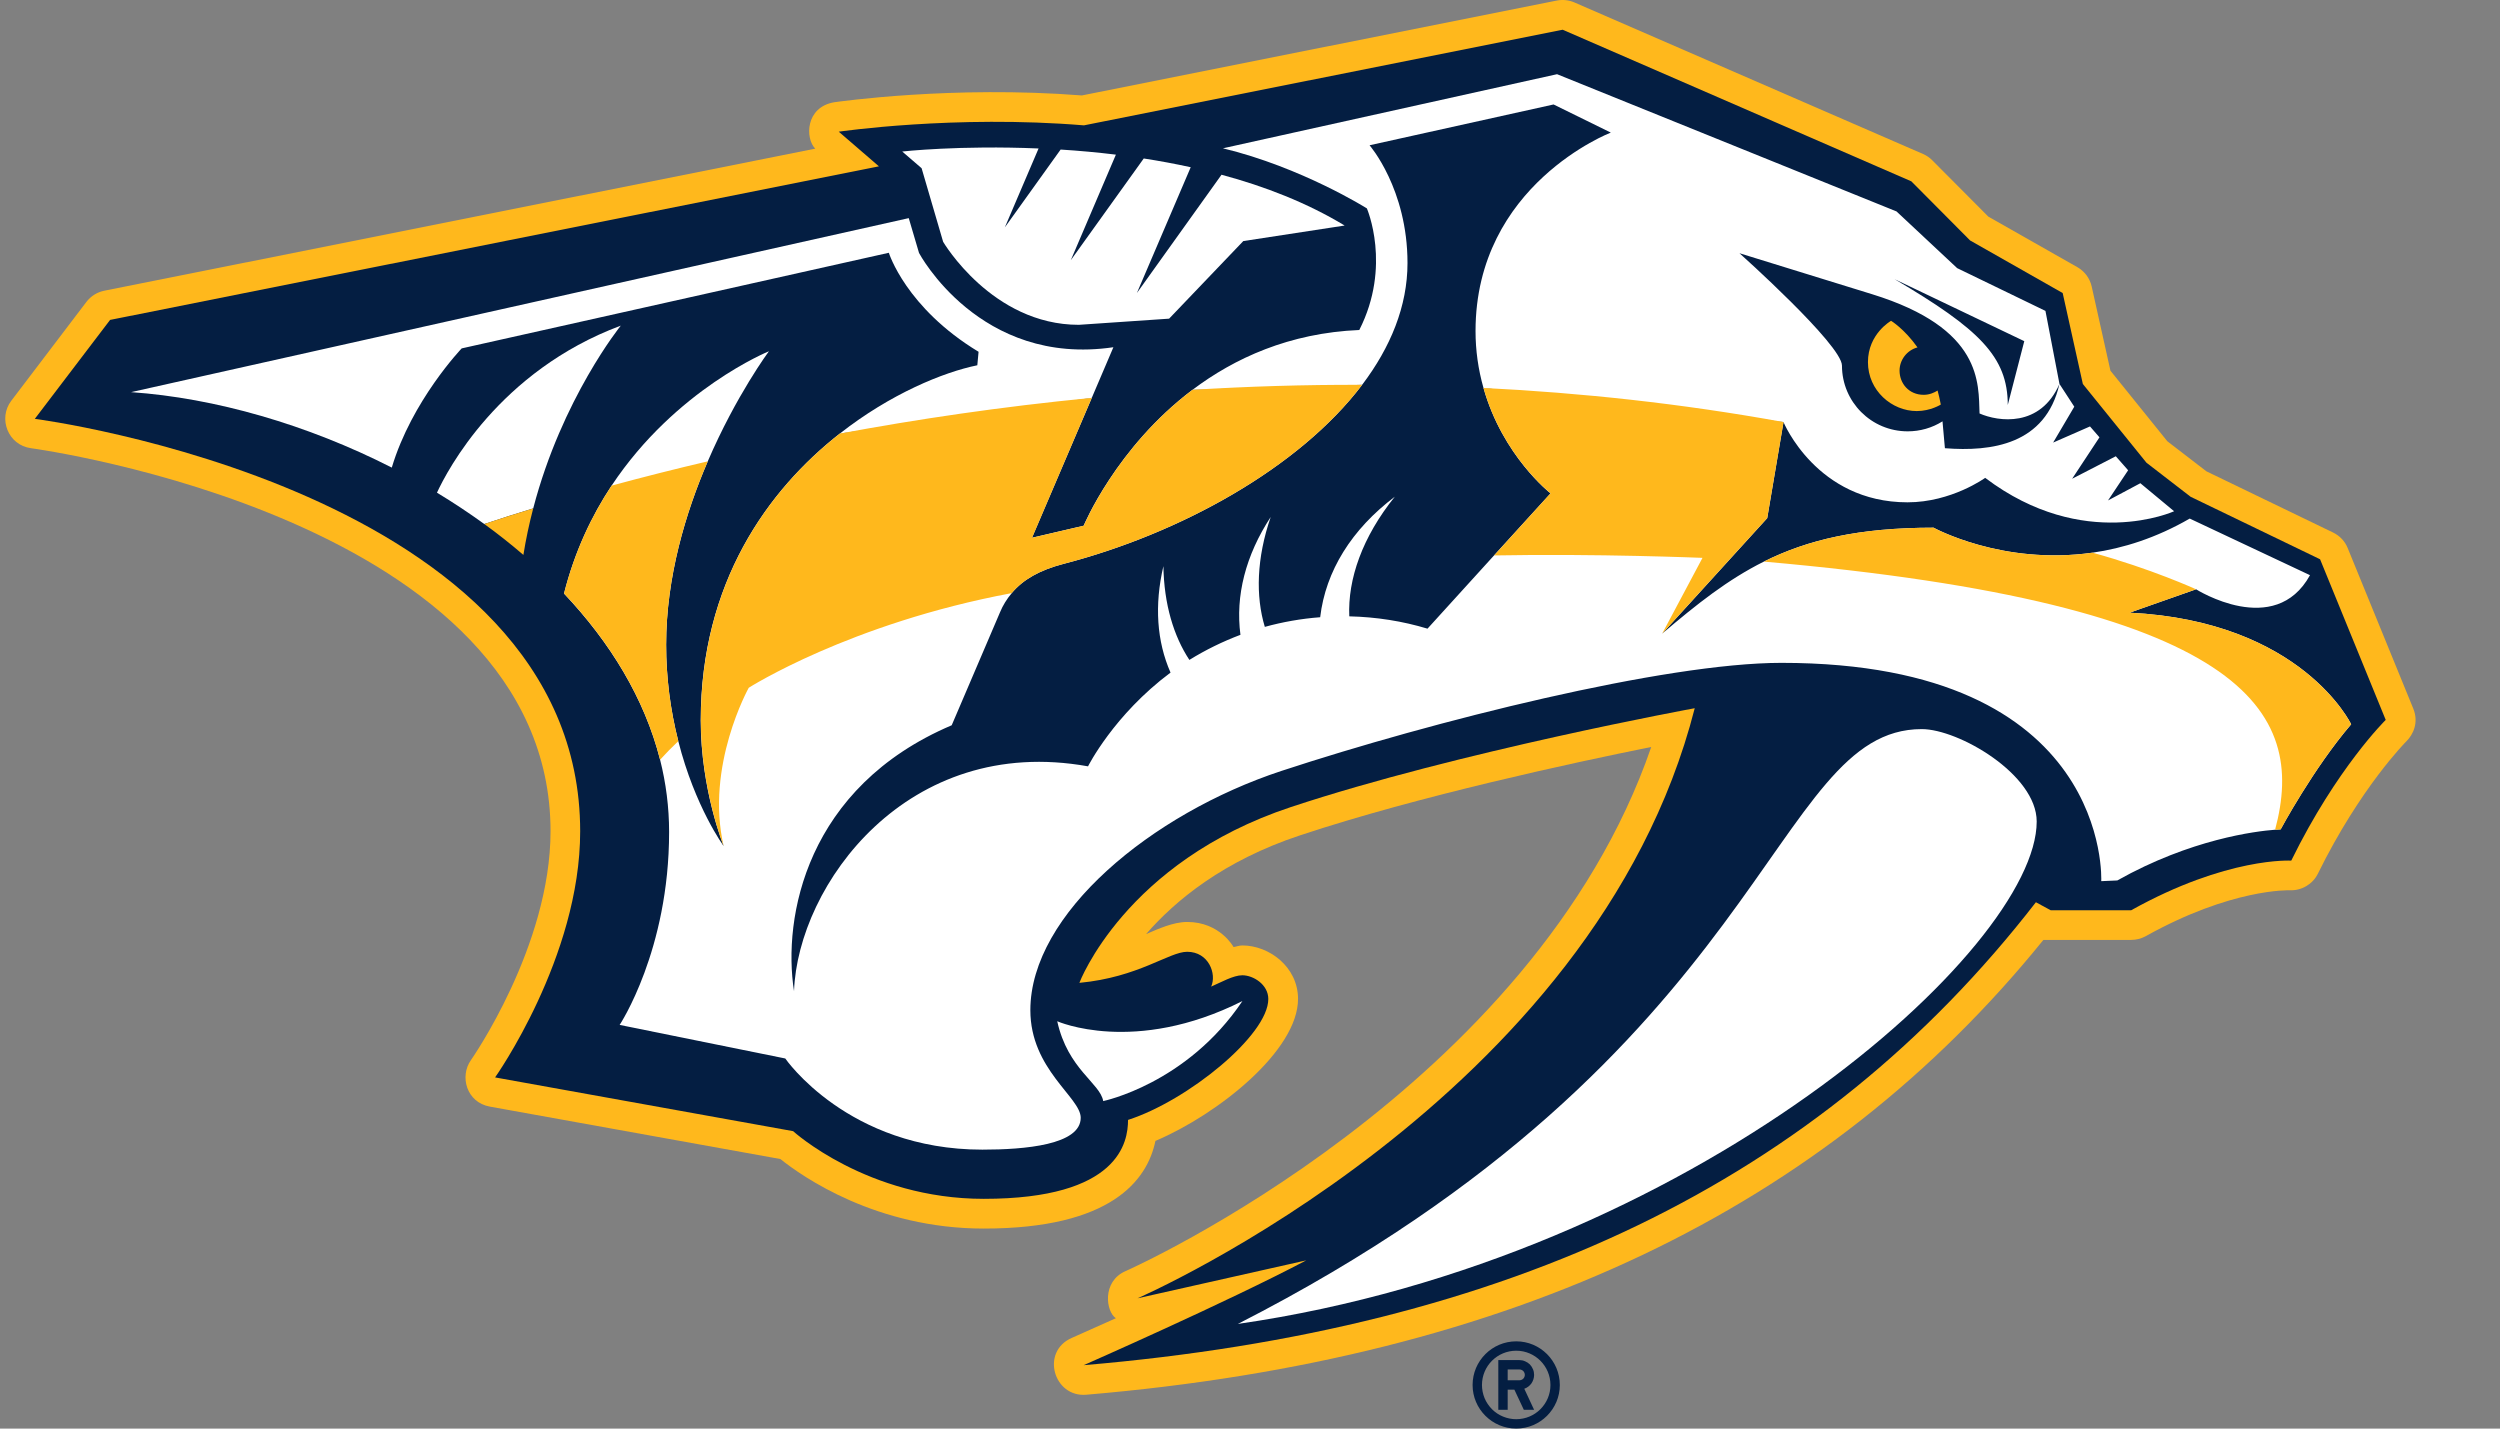 <svg width="28" height="16" viewBox="0 0 28 16" fill="none" xmlns="http://www.w3.org/2000/svg">
<rect x="0" y="0" width="28" height="16" fill="#808080" stroke="none"/>
<g clip-path="url(#clip0_2_7599)">
<path d="M16.982 15.023C16.712 15.023 16.493 15.242 16.493 15.512C16.493 15.781 16.712 16 16.982 16C17.251 16 17.47 15.781 17.47 15.512C17.47 15.242 17.251 15.023 16.982 15.023ZM16.982 15.895C16.931 15.895 16.881 15.885 16.835 15.866C16.788 15.847 16.746 15.819 16.71 15.783C16.675 15.747 16.646 15.705 16.627 15.659C16.608 15.612 16.598 15.562 16.598 15.512C16.598 15.3 16.769 15.128 16.982 15.128C17.193 15.128 17.365 15.3 17.365 15.512C17.365 15.724 17.193 15.895 16.982 15.895ZM17.182 15.399C17.182 15.377 17.178 15.355 17.169 15.335C17.161 15.315 17.149 15.297 17.134 15.281C17.118 15.266 17.1 15.254 17.08 15.246C17.06 15.237 17.038 15.233 17.017 15.233H16.781V15.79H16.886V15.564H16.961L17.067 15.79H17.182L17.072 15.554C17.104 15.543 17.132 15.522 17.152 15.494C17.171 15.466 17.182 15.433 17.182 15.399ZM17.017 15.459H16.886V15.338H17.017C17.033 15.338 17.048 15.344 17.06 15.355C17.071 15.367 17.078 15.382 17.078 15.399C17.078 15.415 17.071 15.43 17.06 15.442C17.048 15.453 17.033 15.459 17.017 15.459Z" fill="#041E42"/>
<path d="M26.294 6.138C26.263 6.061 26.204 6 26.13 5.964L24.712 5.279L24.274 4.942L23.637 4.152L23.427 3.209C23.417 3.164 23.397 3.121 23.37 3.084C23.342 3.047 23.307 3.015 23.266 2.992L22.269 2.426L21.642 1.796C21.613 1.766 21.578 1.742 21.539 1.725L17.635 0.028C17.573 0.001 17.504 -0.007 17.437 0.006L12.117 1.069C10.669 0.956 9.399 1.138 9.345 1.145C9.019 1.199 9.017 1.552 9.131 1.665L1.168 3.256C1.088 3.272 1.017 3.317 0.968 3.381L0.126 4.489C-0.024 4.686 0.089 4.986 0.348 5.02C0.406 5.028 6.166 5.816 6.166 9.31C6.166 10.597 5.283 11.861 5.274 11.874C5.146 12.055 5.224 12.346 5.486 12.394L8.74 12.981C8.986 13.178 9.814 13.76 11.018 13.76C12.445 13.76 12.849 13.22 12.941 12.778C13.649 12.477 14.538 11.764 14.538 11.188C14.538 10.83 14.215 10.589 13.914 10.589C13.88 10.589 13.849 10.602 13.816 10.607C13.816 10.607 13.664 10.326 13.297 10.326C13.14 10.326 12.969 10.405 12.836 10.462C13.162 10.087 13.701 9.64 14.563 9.355C15.893 8.914 17.626 8.541 18.494 8.366C17.174 12.201 12.655 14.215 12.607 14.236C12.338 14.353 12.387 14.693 12.498 14.764L12.003 14.985C11.652 15.14 11.802 15.652 12.166 15.621C16.936 15.216 20.443 13.546 22.886 10.527H23.869C23.926 10.527 23.981 10.513 24.031 10.486C24.992 9.949 25.638 9.971 25.644 9.971C25.776 9.977 25.902 9.904 25.96 9.786C26.436 8.818 26.949 8.305 26.954 8.3C27.025 8.229 27.093 8.095 27.029 7.937L26.294 6.138V6.138Z" fill="#FFB81C"/>
<path d="M24.535 5.564L24.04 5.182L23.328 4.301L23.102 3.282L22.065 2.693L21.407 2.031L17.502 0.333L12.14 1.404C10.692 1.284 9.394 1.475 9.394 1.475L9.844 1.863L1.233 3.583L0.39 4.691C0.39 4.691 6.498 5.479 6.498 9.311C6.498 10.723 5.545 12.067 5.545 12.067L8.883 12.669C8.883 12.669 9.714 13.427 11.018 13.427C12.536 13.427 12.634 12.791 12.634 12.543C13.301 12.328 14.205 11.594 14.205 11.189C14.205 11.026 14.036 10.923 13.914 10.923C13.813 10.923 13.676 11.002 13.565 11.05C13.629 10.909 13.538 10.66 13.296 10.66C13.094 10.66 12.752 10.946 12.089 11.008C12.089 11.008 12.597 9.656 14.458 9.039C16.339 8.416 18.981 7.932 18.981 7.932C17.862 12.32 12.74 14.541 12.74 14.541L14.63 14.116C13.754 14.579 12.137 15.29 12.137 15.29C16.902 14.885 20.369 13.245 22.802 10.105L22.968 10.195H23.869C24.944 9.595 25.662 9.639 25.662 9.639C26.172 8.6 26.72 8.063 26.72 8.063L25.985 6.264L24.535 5.564Z" fill="#041E42"/>
<path d="M4.894 5.518C5.075 5.627 5.252 5.745 5.424 5.869C5.606 5.809 5.788 5.75 5.972 5.694C6.293 4.463 6.953 3.647 6.953 3.647C5.586 4.157 5.007 5.273 4.894 5.518ZM10.563 2.708C10.563 2.708 11.109 3.638 12.083 3.638L13.094 3.569L13.925 2.7L15.06 2.526C14.639 2.271 14.165 2.087 13.681 1.957L12.733 3.282L13.336 1.873C13.162 1.835 12.986 1.802 12.81 1.775L11.993 2.914L12.498 1.732C12.293 1.707 12.086 1.688 11.879 1.675L11.254 2.547L11.632 1.663C10.749 1.625 10.105 1.697 10.105 1.697L10.322 1.884L10.563 2.708H10.563ZM11.841 11.438C11.96 11.977 12.321 12.13 12.356 12.332C12.356 12.332 13.293 12.139 13.915 11.212C12.703 11.822 11.841 11.438 11.841 11.438ZM22.811 9.201C22.811 8.673 21.936 8.166 21.524 8.166C19.826 8.166 19.849 11.772 13.864 14.828C18.962 14.091 22.811 10.624 22.811 9.201Z" fill="white"/>
<path d="M10.96 3.94L10.946 4.091C10.567 4.168 9.973 4.411 9.406 4.856L12.228 4.456L12.47 3.889C10.969 4.11 10.293 2.833 10.293 2.833L10.178 2.443L1.468 4.392C2.408 4.457 3.444 4.756 4.388 5.237C4.613 4.485 5.171 3.902 5.171 3.902L9.955 2.831C9.955 2.831 10.145 3.447 10.96 3.94Z" fill="white"/>
<path d="M23.851 6.862L24.596 6.6C24.596 6.6 25.478 7.158 25.872 6.442L24.525 5.808C24.148 6.026 23.778 6.141 23.436 6.19V6.19C22.425 6.335 21.656 5.91 21.656 5.91C20.818 5.91 20.246 6.045 19.755 6.29H19.755C19.354 6.49 19.008 6.763 18.616 7.097L19.793 5.803L19.975 4.727L16.615 4.345C16.83 5.108 17.366 5.526 17.366 5.526L16.733 6.221L15.988 7.041C15.71 6.957 15.416 6.91 15.112 6.903C15.094 6.488 15.257 6.016 15.622 5.563C15.139 5.928 14.847 6.395 14.786 6.913C14.573 6.929 14.366 6.966 14.166 7.021C14.062 6.677 14.073 6.252 14.232 5.79C13.951 6.219 13.835 6.674 13.893 7.11C13.694 7.185 13.502 7.279 13.321 7.391C13.145 7.124 13.037 6.767 13.03 6.341C12.928 6.777 12.956 7.184 13.11 7.533C12.473 8.008 12.186 8.583 12.186 8.583C10.161 8.218 8.936 9.912 8.893 11.101C8.764 10.276 9.028 8.817 10.659 8.123L11.2 6.858C11.232 6.78 11.277 6.708 11.331 6.644L11.331 6.643C11.458 6.491 11.644 6.385 11.913 6.315C13.218 5.976 14.551 5.24 15.256 4.31L13.356 4.366C12.501 5.011 12.137 5.888 12.137 5.888L11.558 6.023L12.228 4.456L9.406 4.856C8.6 5.488 7.848 6.527 7.848 8.069C7.848 8.84 8.103 9.471 8.105 9.476L8.105 9.476C8.105 9.476 7.785 9.041 7.597 8.301L7.597 8.301C7.507 7.948 7.461 7.585 7.461 7.221C7.461 6.462 7.68 5.74 7.927 5.167V5.167C8.246 4.426 8.612 3.934 8.612 3.934C8.612 3.934 7.568 4.357 6.85 5.439L6.85 5.439C6.627 5.776 6.436 6.177 6.317 6.648C6.834 7.195 7.219 7.823 7.393 8.509C7.459 8.771 7.494 9.041 7.494 9.319C7.494 10.645 6.94 11.479 6.94 11.479L8.795 11.855C8.795 11.855 9.496 12.876 11.002 12.876C11.478 12.876 12.104 12.823 12.104 12.519C12.104 12.29 11.54 11.978 11.54 11.314C11.54 10.235 12.896 9.115 14.35 8.635C16.049 8.076 18.646 7.424 19.952 7.424C23.656 7.424 23.534 9.869 23.534 9.869L23.714 9.861C24.538 9.397 25.268 9.309 25.481 9.293C25.502 9.291 25.523 9.29 25.543 9.289C25.543 9.289 25.909 8.607 26.333 8.112C26.333 8.112 25.783 6.958 23.851 6.862Z" fill="white"/>
<path d="M13.356 4.366L15.256 4.31C15.575 3.889 15.764 3.428 15.764 2.946C15.764 2.114 15.339 1.627 15.339 1.627L17.4 1.17L18.041 1.485C18.041 1.485 16.526 2.067 16.526 3.708C16.526 3.924 16.556 4.138 16.615 4.345L19.975 4.727C19.975 4.727 20.345 5.626 21.364 5.626C21.857 5.626 22.234 5.352 22.234 5.352C23.338 6.187 24.35 5.726 24.35 5.726L23.972 5.412L23.61 5.605L23.835 5.267L23.697 5.11L23.208 5.362L23.514 4.898L23.408 4.776L22.995 4.957L23.232 4.555L23.066 4.3C22.911 4.98 22.304 5.061 21.783 5.02L21.756 4.719C21.639 4.793 21.504 4.831 21.366 4.831C20.959 4.831 20.63 4.501 20.63 4.095C20.63 3.862 19.482 2.836 19.482 2.836L20.967 3.295C22.211 3.679 22.157 4.296 22.171 4.631C22.381 4.723 22.852 4.791 23.066 4.3L22.909 3.482L21.92 3.003L21.241 2.368L17.439 0.831L13.697 1.661C14.579 1.874 15.309 2.334 15.309 2.334C15.309 2.334 15.589 2.979 15.224 3.696C14.44 3.729 13.824 4.013 13.356 4.366ZM22.672 3.821L22.487 4.536C22.487 3.995 22.167 3.685 21.22 3.127L22.672 3.821Z" fill="white"/>
<path d="M24.596 6.6C24.596 6.6 24.087 6.368 23.436 6.19C22.425 6.335 21.656 5.91 21.656 5.91C20.818 5.91 20.246 6.045 19.755 6.29C25.161 6.765 25.838 7.964 25.481 9.293C25.502 9.291 25.523 9.29 25.544 9.289C25.544 9.289 25.909 8.607 26.333 8.112C26.333 8.112 25.783 6.958 23.852 6.862L24.596 6.6H24.596ZM7.927 5.167C7.567 5.251 7.208 5.342 6.85 5.439C6.627 5.776 6.436 6.176 6.317 6.647C6.835 7.195 7.219 7.823 7.393 8.509C7.458 8.437 7.526 8.368 7.597 8.301C7.507 7.948 7.461 7.585 7.461 7.221C7.461 6.462 7.68 5.74 7.927 5.167ZM19.976 4.727C18.831 4.519 17.705 4.399 16.615 4.345C16.83 5.108 17.366 5.525 17.366 5.525L16.734 6.221C17.875 6.199 19.068 6.248 19.068 6.248L18.616 7.097L19.793 5.803L19.976 4.727ZM12.138 5.888L11.559 6.023L12.228 4.456C11.209 4.555 10.26 4.697 9.406 4.856C8.6 5.488 7.849 6.526 7.849 8.069C7.849 8.843 8.105 9.476 8.105 9.476C7.896 8.58 8.386 7.703 8.386 7.703C8.386 7.703 9.513 6.983 11.331 6.643C11.459 6.491 11.644 6.385 11.913 6.315C13.218 5.976 14.552 5.24 15.256 4.31C14.605 4.308 13.97 4.328 13.356 4.366C12.501 5.011 12.138 5.888 12.138 5.888ZM5.862 6.215C5.89 6.039 5.927 5.866 5.972 5.694C5.788 5.75 5.606 5.808 5.424 5.869C5.575 5.978 5.721 6.094 5.862 6.215ZM21.468 4.604C21.622 4.604 21.737 4.531 21.737 4.531C21.727 4.478 21.715 4.426 21.701 4.374C21.663 4.398 21.609 4.422 21.546 4.422C21.378 4.422 21.275 4.293 21.275 4.151C21.275 4.031 21.358 3.922 21.476 3.891C21.328 3.682 21.18 3.593 21.18 3.593C21.18 3.593 20.921 3.738 20.921 4.056C20.921 4.375 21.189 4.604 21.468 4.604Z" fill="#FFB81C"/>
</g>
<defs>
<clipPath id="clip0_2_7599">
<rect width="26.996" height="16" fill="white" transform="translate(0.059)"/>
</clipPath>
</defs>
</svg>
